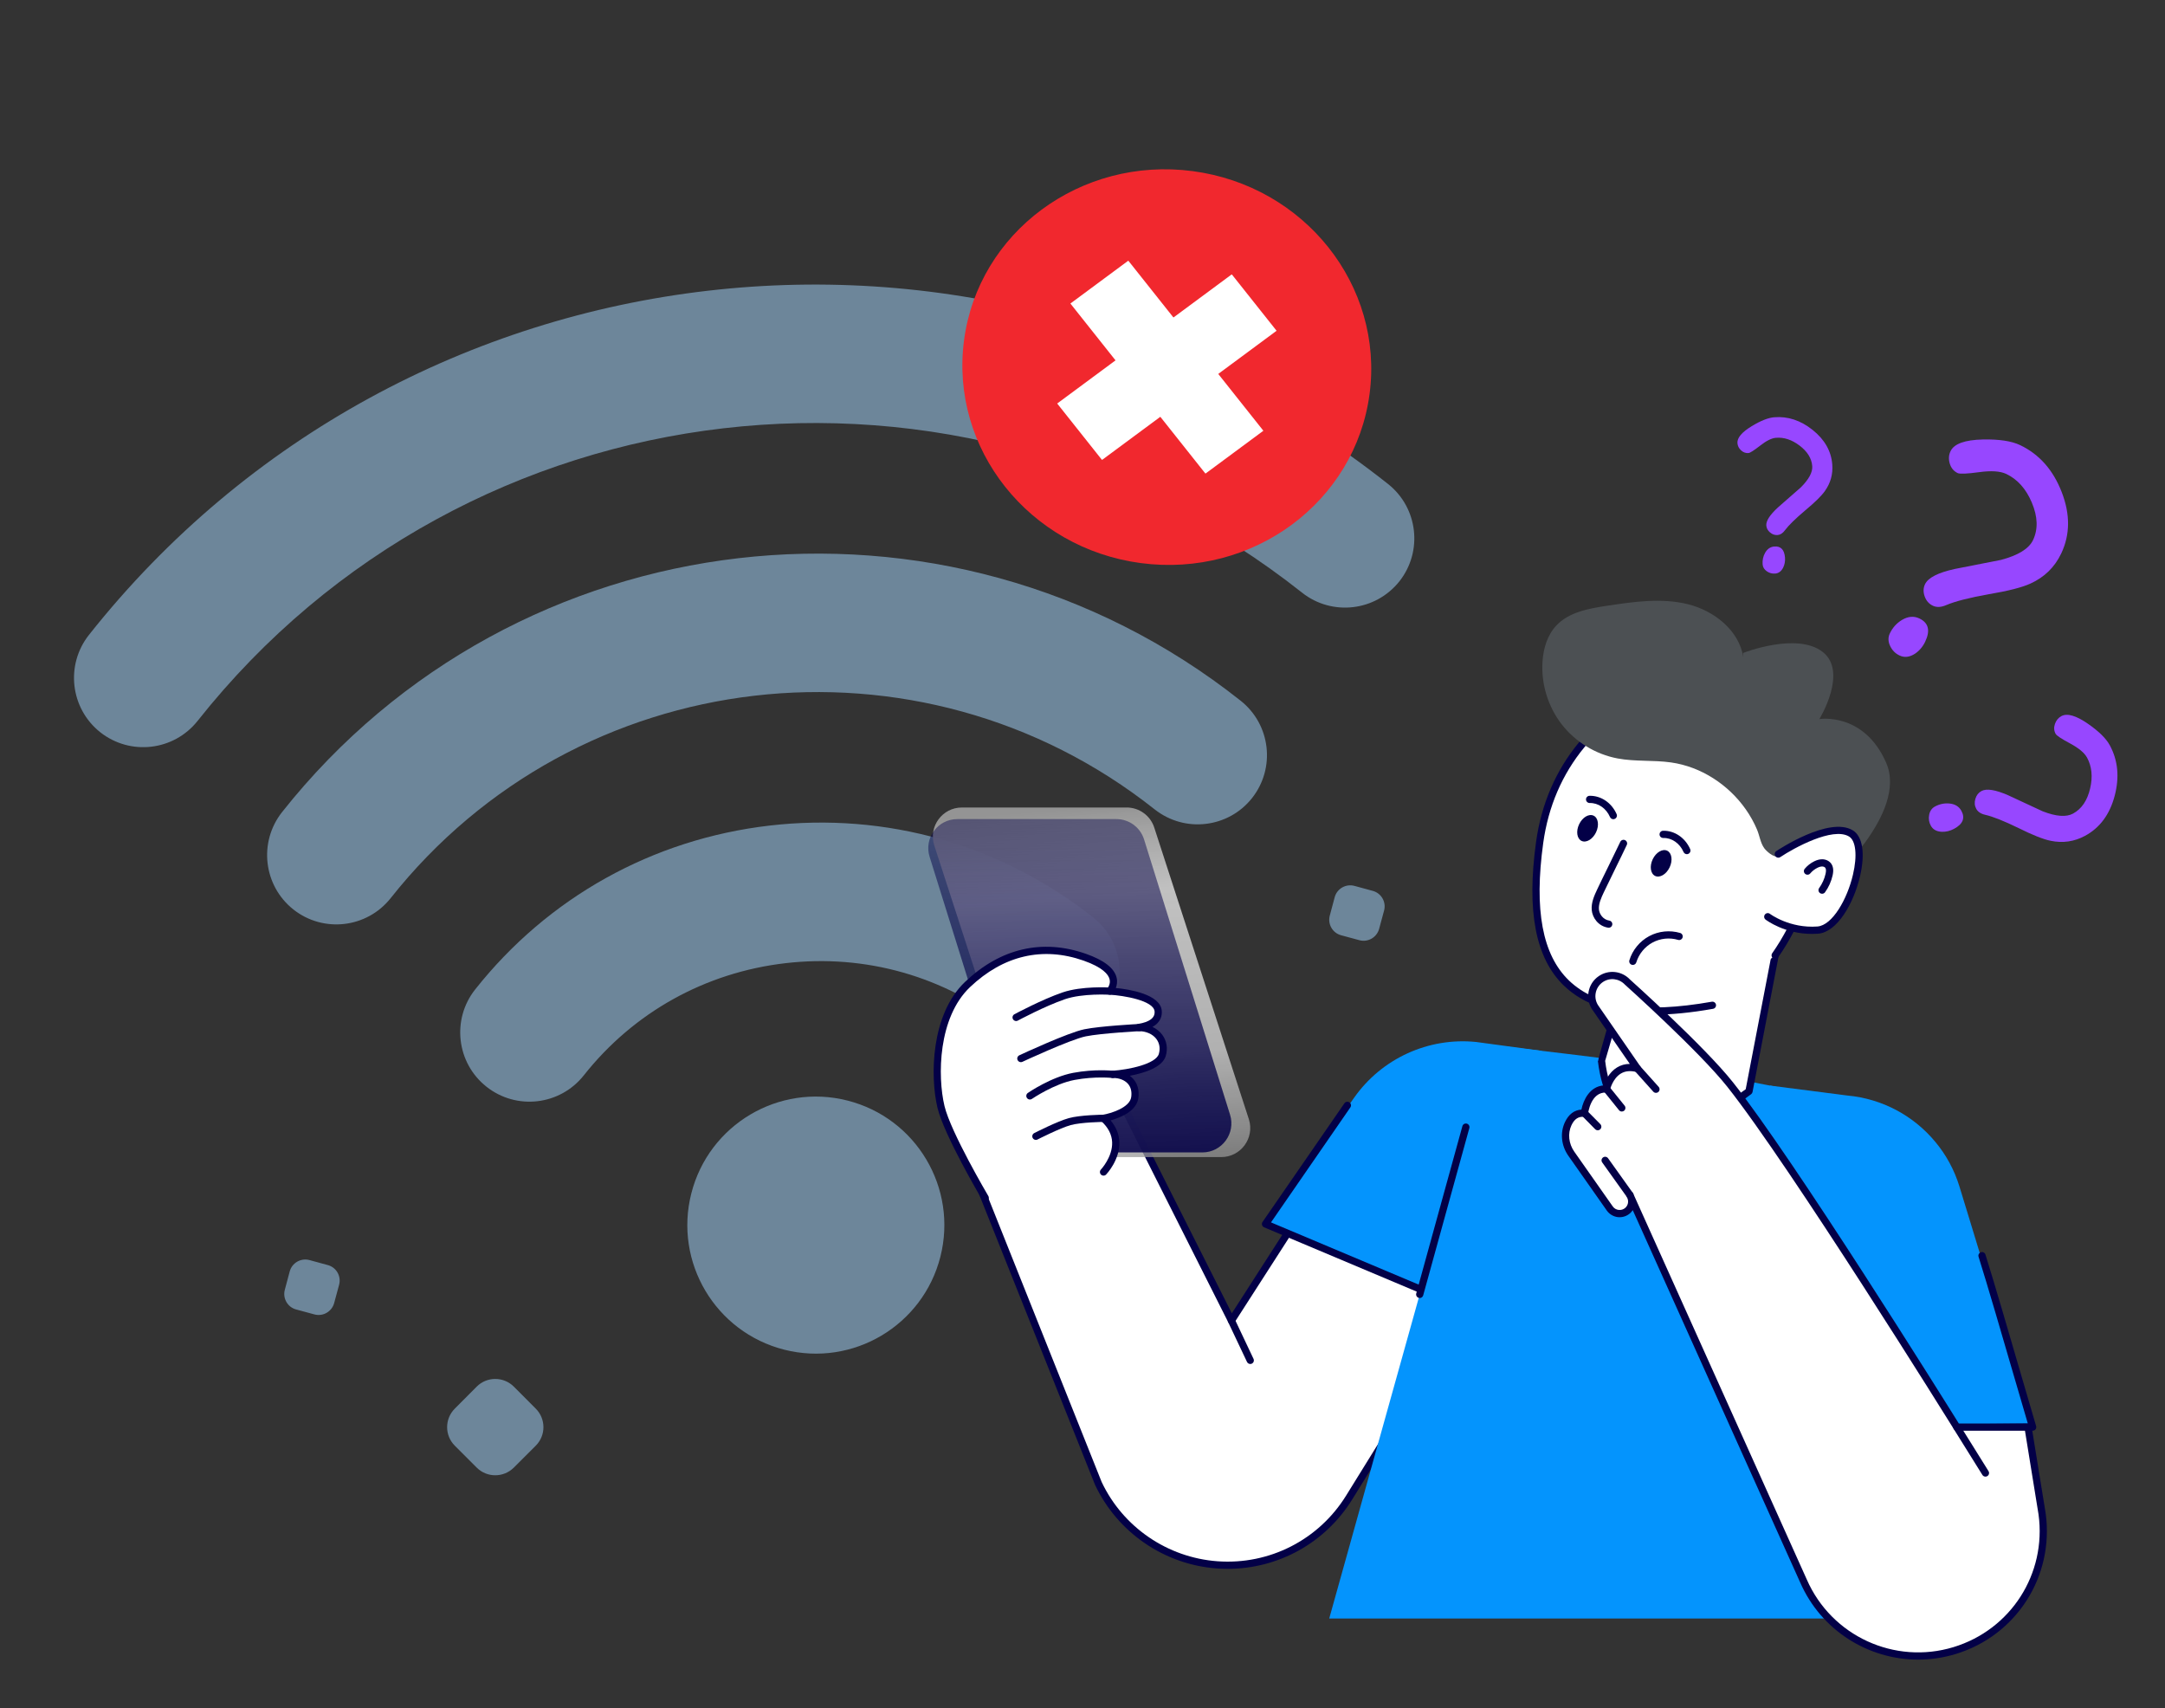<svg width="90" height="71" viewBox="0 0 90 71" fill="none" xmlns="http://www.w3.org/2000/svg">
<rect x="0" y="0" width="90" height="71" fill="#333333" stroke="none"/>
<path d="M51.578 29.128C52.823 30.117 53.033 31.925 52.047 33.173C51.555 33.795 50.854 34.159 50.122 34.244C49.389 34.33 48.628 34.135 48.002 33.643C38.228 25.9 23.979 27.555 16.24 37.331C15.251 38.577 13.443 38.787 12.195 37.801C10.95 36.812 10.74 35.004 11.725 33.755C21.436 21.493 39.316 19.417 51.578 29.128Z" fill="#6D869A"/>
<path d="M45.453 38.141C46.697 39.127 46.908 40.939 45.922 42.184C45.429 42.806 44.729 43.17 43.996 43.255C43.264 43.34 42.502 43.146 41.876 42.654C39.259 40.578 35.982 39.647 32.651 40.034C29.316 40.421 26.339 42.078 24.268 44.698C23.279 45.944 21.471 46.157 20.222 45.168C18.977 44.183 18.767 42.37 19.753 41.126C22.782 37.3 27.127 34.88 31.987 34.315C36.844 33.751 41.627 35.112 45.453 38.141Z" fill="#6D869A"/>
<path d="M58.173 24.164C57.676 24.786 56.98 25.15 56.247 25.235C55.515 25.32 54.749 25.126 54.127 24.633C39.998 13.441 19.402 15.833 8.213 29.965C7.224 31.21 5.415 31.42 4.167 30.435C2.922 29.446 2.712 27.637 3.698 26.389C16.858 9.771 41.085 6.958 57.703 20.118C58.949 21.107 59.158 22.916 58.173 24.164Z" fill="#6D869A"/>
<path d="M39.092 52.237C39.818 49.378 38.09 46.471 35.23 45.744C32.371 45.017 29.464 46.746 28.738 49.605C28.011 52.465 29.74 55.371 32.599 56.098C35.458 56.825 38.365 55.096 39.092 52.237Z" fill="#6D869A"/>
<path d="M54.676 49.448C54.65 49.525 51.19 54.889 51.19 54.889L46.134 44.844L40.688 49.2L45.659 61.657C46.575 63.594 48.464 64.888 50.602 65.043C52.808 65.203 54.92 64.124 56.085 62.244L63.078 50.952L54.676 49.448Z" fill="white"/>
<path d="M51.037 65.208C50.889 65.208 50.74 65.203 50.591 65.192C48.404 65.034 46.462 63.704 45.523 61.721L40.548 49.256C40.524 49.195 40.542 49.124 40.594 49.083L46.04 44.726C46.075 44.698 46.121 44.687 46.166 44.697C46.21 44.706 46.248 44.735 46.268 44.776L51.207 54.587C52.228 53.002 54.459 49.537 54.541 49.382C54.565 49.312 54.629 49.287 54.703 49.3L63.104 50.803C63.153 50.812 63.194 50.844 63.215 50.89C63.235 50.935 63.232 50.987 63.205 51.03L56.213 62.322C55.094 64.13 53.14 65.208 51.037 65.208ZM40.868 49.248L45.798 61.602C46.687 63.478 48.533 64.742 50.613 64.893C52.771 65.049 54.818 64.004 55.958 62.164L62.834 51.06L54.75 49.614C54.569 49.91 53.891 50.98 51.317 54.971C51.288 55.016 51.238 55.042 51.183 55.039C51.129 55.036 51.081 55.005 51.057 54.957L46.083 45.077L40.868 49.248Z" fill="#030047"/>
<path d="M64.087 43.677L60.937 54.383L57.162 52.793L54.172 51.533L52.607 50.874L56.292 45.625C57.438 43.995 59.377 43.109 61.361 43.309L64.087 43.677Z" fill="#0494FD"/>
<path d="M60.936 54.532C60.916 54.532 60.897 54.529 60.878 54.521L52.549 51.013C52.508 50.995 52.476 50.96 52.464 50.916C52.451 50.873 52.458 50.827 52.484 50.789L55.888 45.858C55.935 45.789 56.029 45.773 56.096 45.82C56.165 45.867 56.182 45.96 56.135 46.028L52.836 50.808L60.839 54.179L62.131 49.742C62.155 49.662 62.238 49.617 62.317 49.64C62.397 49.663 62.442 49.746 62.419 49.826L61.08 54.425C61.068 54.466 61.039 54.5 61.001 54.518C60.98 54.528 60.958 54.532 60.936 54.532Z" fill="#030047"/>
<path d="M61.916 43.425C61.916 43.425 67.823 44.086 69.972 44.462C71.536 44.735 75.344 45.378 77.403 46.05C78.303 46.343 78.845 47.456 78.804 48.402L77.987 67.272H55.256L61.916 43.425Z" fill="#0494FD"/>
<g opacity="0.4">
<path d="M69.584 49.941C70.207 49.941 70.713 49.436 70.713 48.812C70.713 48.188 70.207 47.683 69.584 47.683C68.96 47.683 68.454 48.188 68.454 48.812C68.454 49.436 68.96 49.941 69.584 49.941Z" fill="white"/>
</g>
<g opacity="0.4">
<path d="M73.088 53.53C73.511 53.53 73.854 53.187 73.854 52.764C73.854 52.341 73.511 51.998 73.088 51.998C72.665 51.998 72.322 52.341 72.322 52.764C72.322 53.187 72.665 53.53 73.088 53.53Z" fill="white"/>
</g>
<path d="M72.707 45.358L73.925 39.019L68.364 37.95C68.364 37.95 66.571 44.075 66.575 44.081C66.952 47.319 69.418 47.82 72.707 45.358Z" fill="white"/>
<path d="M69.07 47.057C68.706 47.057 68.369 46.993 68.066 46.863C67.157 46.472 66.59 45.516 66.425 44.099L66.436 44.097C66.459 43.922 66.708 43.073 68.22 37.908C68.241 37.834 68.316 37.788 68.392 37.803L73.953 38.872C73.992 38.879 74.027 38.902 74.049 38.935C74.071 38.968 74.08 39.008 74.072 39.047L72.854 45.386C72.847 45.423 72.827 45.455 72.797 45.478C71.407 46.518 70.122 47.057 69.07 47.057ZM66.727 44.093C66.882 45.382 67.386 46.244 68.185 46.587C69.252 47.047 70.808 46.58 72.57 45.273L73.749 39.139L68.469 38.124C67.875 40.153 66.823 43.753 66.727 44.093Z" fill="#030047"/>
<path d="M73.794 39.708C75.78 36.883 76.397 32.239 76.397 32.239L69.628 28.302C69.459 28.415 64.735 29.734 64.004 35.013C63.354 39.715 64.579 42.95 71.186 41.783" fill="white"/>
<path d="M68.72 42.175C67.073 42.175 65.851 41.775 65.013 40.969C63.835 39.834 63.456 37.879 63.855 34.993C64.292 31.837 66.27 29.433 69.426 28.224C69.489 28.199 69.532 28.183 69.551 28.174C69.599 28.142 69.654 28.144 69.703 28.173L76.472 32.11C76.525 32.14 76.554 32.199 76.546 32.259C76.54 32.306 75.9 36.972 73.917 39.794C73.869 39.862 73.775 39.878 73.708 39.831C73.64 39.784 73.624 39.69 73.671 39.622C75.454 37.086 76.131 33.003 76.234 32.319L69.619 28.471C69.597 28.48 69.569 28.491 69.533 28.504C66.485 29.672 64.574 31.992 64.153 35.035C63.768 37.819 64.117 39.689 65.222 40.753C66.362 41.852 68.305 42.141 71.16 41.636C71.242 41.622 71.32 41.676 71.334 41.758C71.349 41.839 71.294 41.917 71.212 41.931C70.293 42.094 69.463 42.175 68.72 42.175Z" fill="#030047"/>
<path d="M72.461 27.14C72.461 27.14 74.688 26.262 75.765 27.093C76.841 27.924 75.632 29.888 75.632 29.888C75.632 29.888 77.483 29.586 78.408 31.701C79.333 33.815 75.972 36.734 75.972 36.734C75.972 36.734 74.036 35.47 74.025 35.463C74.063 35.487 73.912 35.584 73.901 35.588C73.728 35.652 73.428 35.374 73.342 35.257C73.183 35.042 73.146 34.731 73.04 34.481C72.915 34.185 72.757 33.902 72.572 33.639C71.851 32.612 70.713 31.866 69.464 31.69C68.728 31.586 67.973 31.662 67.242 31.524C66.329 31.352 65.485 30.836 64.917 30.101C64.348 29.366 64.06 28.42 64.123 27.493C64.159 26.953 64.322 26.402 64.691 26.006C65.217 25.44 66.043 25.293 66.807 25.178C67.921 25.01 69.07 24.843 70.164 25.113C71.258 25.383 72.297 26.203 72.469 27.316" fill="#4C5053"/>
<path d="M66.348 34.595C66.21 34.884 65.941 35.044 65.747 34.952C65.552 34.859 65.507 34.549 65.645 34.26C65.783 33.97 66.052 33.811 66.247 33.903C66.441 33.995 66.486 34.305 66.348 34.595Z" fill="#030047"/>
<path d="M66.082 33.227C66.495 33.217 66.883 33.481 67.067 33.899L66.082 33.227Z" fill="white"/>
<path d="M67.067 34.05C67.009 34.05 66.954 34.016 66.929 33.96C66.77 33.596 66.439 33.368 66.085 33.377C66.002 33.377 65.933 33.313 65.931 33.23C65.928 33.148 65.994 33.079 66.077 33.077C66.552 33.066 66.995 33.364 67.204 33.839C67.237 33.915 67.203 34.003 67.126 34.036C67.107 34.045 67.087 34.05 67.067 34.05Z" fill="#030047"/>
<path d="M69.407 36.051C69.545 35.762 69.499 35.452 69.305 35.359C69.111 35.267 68.841 35.426 68.703 35.716C68.566 36.005 68.611 36.315 68.805 36.408C69 36.5 69.269 36.341 69.407 36.051Z" fill="#030047"/>
<path d="M69.138 34.68C69.551 34.67 69.94 34.935 70.124 35.352L69.138 34.68Z" fill="white"/>
<path d="M70.124 35.503C70.066 35.503 70.011 35.469 69.986 35.413C69.827 35.05 69.498 34.82 69.142 34.83C69.056 34.831 68.99 34.766 68.988 34.684C68.986 34.601 69.051 34.532 69.134 34.53C69.609 34.518 70.052 34.817 70.261 35.292C70.294 35.368 70.26 35.456 70.184 35.49C70.164 35.498 70.144 35.503 70.124 35.503Z" fill="#030047"/>
<path d="M73.925 35.499C73.925 35.499 76.026 34.095 76.939 34.637C77.851 35.18 76.793 38.565 75.563 38.658C74.333 38.751 73.487 38.103 73.487 38.103" fill="white"/>
<path d="M75.32 38.817C74.188 38.817 73.43 38.248 73.395 38.222C73.33 38.171 73.317 38.078 73.368 38.012C73.418 37.946 73.512 37.933 73.578 37.984C73.586 37.99 74.397 38.595 75.552 38.509C76.171 38.462 76.789 37.378 77.028 36.357C77.215 35.562 77.15 34.937 76.862 34.767C76.181 34.362 74.572 35.248 74.009 35.624C73.939 35.67 73.846 35.651 73.801 35.583C73.755 35.514 73.773 35.421 73.842 35.375C73.931 35.315 76.033 33.925 77.016 34.509C77.43 34.756 77.545 35.472 77.321 36.426C77.053 37.565 76.368 38.749 75.575 38.809C75.488 38.815 75.403 38.817 75.32 38.817Z" fill="#030047"/>
<path d="M75.745 37.148C75.715 37.148 75.684 37.139 75.657 37.12C75.59 37.072 75.575 36.978 75.623 36.911C75.75 36.735 75.843 36.529 75.89 36.318C75.917 36.197 75.912 36.112 75.876 36.067C75.85 36.035 75.801 36.015 75.747 36.015C75.698 36.013 75.626 36.032 75.55 36.07C75.437 36.126 75.334 36.207 75.253 36.303C75.2 36.367 75.106 36.375 75.042 36.322C74.978 36.269 74.97 36.174 75.023 36.111C75.13 35.982 75.266 35.875 75.417 35.801C75.536 35.742 75.641 35.715 75.75 35.715C75.895 35.716 76.03 35.778 76.111 35.88C76.208 36.002 76.231 36.167 76.183 36.383C76.127 36.635 76.018 36.878 75.867 37.087C75.838 37.127 75.792 37.148 75.745 37.148Z" fill="#030047"/>
<path d="M67.491 35.057C67.294 35.476 66.732 36.605 66.535 37.025C66.417 37.278 66.296 37.541 66.319 37.811C66.342 38.082 66.553 38.362 66.876 38.412" fill="white"/>
<path d="M66.876 38.561C66.868 38.561 66.861 38.561 66.853 38.559C66.439 38.496 66.196 38.141 66.169 37.824C66.143 37.508 66.279 37.217 66.399 36.961C66.497 36.751 66.687 36.364 66.877 35.977C67.066 35.59 67.257 35.202 67.355 34.992C67.39 34.918 67.479 34.885 67.554 34.92C67.629 34.956 67.662 35.045 67.626 35.12C67.528 35.331 67.337 35.721 67.146 36.11C66.957 36.495 66.769 36.88 66.671 37.088C66.567 37.311 66.448 37.563 66.468 37.799C66.485 37.994 66.641 38.224 66.898 38.264C66.98 38.276 67.036 38.352 67.023 38.435C67.012 38.509 66.949 38.561 66.876 38.561Z" fill="#030047"/>
<path d="M67.878 40.107C67.864 40.107 67.849 40.104 67.834 40.1C67.755 40.076 67.71 39.992 67.734 39.913C67.864 39.487 68.164 39.122 68.556 38.911C68.948 38.7 69.417 38.652 69.845 38.778C69.924 38.802 69.969 38.885 69.946 38.965C69.922 39.044 69.838 39.089 69.76 39.066C69.408 38.961 69.021 39.001 68.698 39.175C68.376 39.349 68.129 39.649 68.022 40C68.002 40.065 67.942 40.107 67.878 40.107Z" fill="#030047"/>
<path d="M59.019 53.951C59.006 53.951 58.992 53.949 58.979 53.945C58.899 53.923 58.852 53.841 58.874 53.761L60.792 46.809C60.814 46.728 60.897 46.682 60.976 46.703C61.056 46.726 61.103 46.808 61.081 46.888L59.163 53.84C59.145 53.907 59.085 53.951 59.019 53.951Z" fill="#030047"/>
<path d="M84.499 59.318H75.207L73.579 45.121L76.794 45.535C78.25 45.667 79.558 46.38 80.454 47.464C80.899 47.998 81.243 48.624 81.454 49.314C81.568 49.688 81.686 50.072 81.806 50.464C82.844 53.849 84.021 57.736 84.499 59.318Z" fill="#0494FD"/>
<g opacity="0.4">
<path d="M77.654 57.354C77.869 57.265 77.971 57.019 77.882 56.804C77.793 56.589 77.546 56.487 77.332 56.576C77.117 56.665 77.014 56.911 77.104 57.126C77.193 57.341 77.439 57.443 77.654 57.354Z" fill="white"/>
</g>
<path d="M74.986 59.552C74.907 59.552 74.842 59.49 74.837 59.412L74.17 49.542C74.165 49.459 74.227 49.388 74.31 49.382C74.39 49.376 74.464 49.439 74.47 49.522L75.127 59.25L84.298 59.169C84.182 58.777 83.997 58.142 83.781 57.401C83.288 55.708 82.614 53.391 82.25 52.237C82.225 52.158 82.269 52.074 82.348 52.048C82.427 52.024 82.511 52.067 82.536 52.146C82.901 53.304 83.576 55.623 84.069 57.317C84.324 58.194 84.536 58.922 84.642 59.274C84.656 59.32 84.647 59.368 84.62 59.407C84.591 59.445 84.547 59.467 84.5 59.468L74.988 59.552L74.986 59.552Z" fill="#030047"/>
<path d="M84.307 59.318L84.892 62.927C85.236 65.456 83.694 67.862 81.252 68.605C78.73 69.372 76.032 68.132 74.974 65.717L67.756 49.67L67.785 49.733C67.876 49.933 67.826 50.169 67.663 50.315C67.439 50.515 67.091 50.475 66.919 50.23L65.319 47.953C65.063 47.588 65.001 47.111 65.189 46.707C65.31 46.448 65.516 46.237 65.867 46.272C65.867 46.272 65.983 45.223 66.782 45.261C66.782 45.261 67.029 44.141 68.067 44.413L66.339 41.911C66.049 41.52 66.144 40.966 66.547 40.694C66.894 40.459 67.36 40.51 67.647 40.815C67.647 40.815 70.72 43.566 71.917 45.072C74.572 48.417 81.346 59.317 81.346 59.317H84.305L84.307 59.318Z" fill="white"/>
<path d="M79.738 68.981C77.662 68.981 75.708 67.766 74.836 65.777L67.874 50.299C67.844 50.345 67.806 50.389 67.763 50.428C67.624 50.551 67.439 50.61 67.254 50.589C67.07 50.567 66.903 50.468 66.796 50.316L65.197 48.039C64.902 47.62 64.847 47.085 65.054 46.644C65.207 46.317 65.442 46.138 65.74 46.12C65.821 45.722 66.086 45.156 66.67 45.113C66.732 44.929 66.888 44.572 67.22 44.368C67.38 44.27 67.558 44.221 67.752 44.221L66.216 41.998C66.055 41.779 65.99 41.506 66.036 41.234C66.083 40.961 66.235 40.725 66.464 40.57C66.874 40.293 67.418 40.353 67.758 40.712C67.78 40.731 70.845 43.48 72.036 44.98C74.554 48.152 80.84 58.221 81.43 59.168H84.306C84.38 59.168 84.443 59.221 84.454 59.294L85.04 62.904C85.396 65.524 83.822 67.981 81.296 68.749C80.779 68.906 80.255 68.981 79.738 68.981ZM67.932 49.695L75.111 65.655C76.139 68.001 78.76 69.206 81.209 68.461C83.593 67.735 85.079 65.417 84.743 62.948L84.179 59.468H81.347C81.296 59.468 81.247 59.441 81.22 59.397C81.152 59.288 74.421 48.465 71.801 45.166C70.625 43.686 67.579 40.954 67.549 40.926C67.301 40.666 66.92 40.624 66.632 40.818C66.472 40.927 66.365 41.093 66.332 41.284C66.299 41.475 66.345 41.666 66.461 41.822L68.192 44.327C68.227 44.379 68.227 44.447 68.191 44.499C68.155 44.55 68.09 44.574 68.03 44.558C67.777 44.492 67.558 44.514 67.378 44.623C67.037 44.83 66.93 45.289 66.929 45.294C66.913 45.365 66.85 45.415 66.775 45.411C66.122 45.379 66.018 46.279 66.017 46.288C66.008 46.37 65.934 46.429 65.853 46.421C65.618 46.398 65.447 46.511 65.326 46.77C65.165 47.115 65.21 47.535 65.443 47.867L67.042 50.143C67.101 50.227 67.189 50.279 67.289 50.29C67.39 50.302 67.487 50.271 67.563 50.204C67.674 50.105 67.71 49.95 67.656 49.813L67.62 49.732C67.586 49.657 67.62 49.568 67.695 49.534C67.77 49.5 67.859 49.533 67.894 49.608L67.922 49.671C67.926 49.679 67.929 49.687 67.932 49.695Z" fill="#030047"/>
<path d="M67.757 49.82C67.71 49.82 67.664 49.799 67.634 49.758L66.605 48.317C66.556 48.25 66.572 48.156 66.639 48.108C66.707 48.06 66.8 48.075 66.849 48.143L67.878 49.583C67.926 49.651 67.911 49.744 67.844 49.793C67.817 49.812 67.787 49.82 67.757 49.82Z" fill="#030047"/>
<path d="M67.419 46.2C67.376 46.2 67.332 46.181 67.303 46.144L66.666 45.355C66.613 45.291 66.624 45.196 66.688 45.145C66.753 45.092 66.847 45.103 66.899 45.167L67.536 45.956C67.588 46.02 67.578 46.115 67.514 46.167C67.486 46.189 67.453 46.2 67.419 46.2Z" fill="#030047"/>
<path d="M66.419 46.979C66.38 46.979 66.341 46.964 66.312 46.935L65.761 46.377C65.703 46.318 65.704 46.223 65.763 46.164C65.822 46.106 65.917 46.107 65.975 46.166L66.526 46.724C66.584 46.783 66.583 46.878 66.524 46.936C66.495 46.965 66.457 46.979 66.419 46.979Z" fill="#030047"/>
<path d="M82.536 61.375C82.486 61.375 82.437 61.35 82.409 61.305L81.219 59.397C81.176 59.327 81.197 59.234 81.267 59.191C81.338 59.147 81.43 59.168 81.474 59.239L82.663 61.146C82.707 61.216 82.686 61.309 82.615 61.353C82.59 61.368 82.564 61.375 82.536 61.375Z" fill="#030047"/>
<path d="M68.84 45.424C68.798 45.424 68.757 45.407 68.728 45.374L67.956 44.513C67.901 44.451 67.906 44.356 67.968 44.301C68.029 44.245 68.125 44.251 68.18 44.313L68.951 45.174C69.006 45.236 69.001 45.331 68.94 45.386C68.911 45.412 68.876 45.424 68.84 45.424Z" fill="#030047"/>
<path d="M50.765 48.094H43.918C43.39 48.095 42.923 47.752 42.765 47.247L38.835 35.131C38.592 34.354 39.172 33.563 39.987 33.563H46.835C47.363 33.563 47.83 33.906 47.987 34.41L51.918 46.527C52.161 47.304 51.58 48.094 50.765 48.094Z" fill="url(#paint0_linear_165_1447)"/>
<path d="M49.981 47.9H43.371C42.842 47.9 42.375 47.557 42.218 47.052L38.644 35.612C38.401 34.835 38.982 34.045 39.797 34.045H46.407C46.936 34.044 47.403 34.388 47.56 34.892L51.134 46.332C51.377 47.109 50.796 47.9 49.981 47.9Z" fill="url(#paint1_linear_165_1447)"/>
<path d="M40.956 49.787C40.956 49.787 39.389 47.138 39.117 46.008C38.847 44.876 38.779 42.289 40.222 40.92C41.62 39.593 43.302 39.16 45.09 39.786C46.88 40.414 46.133 41.196 46.133 41.196C46.133 41.196 48.071 41.3 48.145 42.018C48.193 42.489 47.689 42.65 47.335 42.708C48.053 42.716 48.489 43.249 48.319 43.844C48.125 44.527 46.256 44.657 46.256 44.657C46.756 44.647 47.262 44.951 47.174 45.615C47.088 46.279 45.874 46.483 45.874 46.483C47.018 47.515 45.874 48.715 45.874 48.715" fill="white"/>
<path d="M40.956 49.937C40.904 49.937 40.854 49.911 40.826 49.863C40.762 49.754 39.245 47.181 38.971 46.043C38.659 44.736 38.695 42.161 40.118 40.811C41.591 39.413 43.328 39.009 45.14 39.644C45.894 39.908 46.324 40.242 46.418 40.636C46.459 40.804 46.43 40.952 46.385 41.065C46.948 41.121 48.224 41.324 48.294 42.002C48.313 42.19 48.272 42.483 47.908 42.682C48.071 42.759 48.21 42.869 48.314 43.008C48.5 43.258 48.553 43.569 48.463 43.885C48.325 44.368 47.559 44.603 46.966 44.714C47.018 44.752 47.066 44.796 47.108 44.843C47.291 45.046 47.364 45.32 47.323 45.634C47.251 46.19 46.56 46.46 46.167 46.569C46.397 46.84 46.519 47.141 46.532 47.466C46.559 48.205 46.006 48.794 45.983 48.818C45.925 48.878 45.831 48.88 45.771 48.823C45.711 48.766 45.709 48.671 45.766 48.611C45.77 48.606 46.256 48.086 46.232 47.475C46.219 47.153 46.065 46.856 45.773 46.593C45.731 46.555 45.714 46.495 45.73 46.44C45.746 46.385 45.792 46.343 45.849 46.334C46.157 46.282 46.967 46.047 47.026 45.594C47.056 45.366 47.009 45.181 46.885 45.042C46.748 44.889 46.513 44.8 46.259 44.806C46.178 44.807 46.11 44.744 46.106 44.662C46.102 44.581 46.164 44.512 46.245 44.506C46.927 44.459 48.054 44.225 48.174 43.803C48.238 43.579 48.202 43.36 48.073 43.187C47.919 42.981 47.649 42.861 47.333 42.857C47.255 42.856 47.19 42.796 47.185 42.718C47.179 42.641 47.233 42.572 47.31 42.559C47.793 42.48 48.023 42.302 47.996 42.032C47.95 41.587 46.715 41.377 46.124 41.345C46.066 41.342 46.015 41.305 45.993 41.25C45.972 41.196 45.984 41.133 46.024 41.091C46.03 41.085 46.18 40.92 46.126 40.702C46.077 40.505 45.849 40.21 45.041 39.926C43.342 39.332 41.711 39.712 40.325 41.028C38.994 42.292 38.967 44.732 39.263 45.972C39.526 47.068 41.069 49.684 41.084 49.71C41.127 49.782 41.103 49.874 41.032 49.916C41.008 49.93 40.981 49.937 40.956 49.937Z" fill="#030047"/>
<path d="M46.133 41.197C46.133 41.197 45.001 41.123 44.221 41.391C43.36 41.686 42.241 42.288 42.241 42.288" fill="white"/>
<path d="M42.241 42.439C42.188 42.439 42.136 42.41 42.109 42.36C42.069 42.287 42.097 42.196 42.17 42.156C42.216 42.132 43.31 41.545 44.172 41.249C44.972 40.975 46.096 41.044 46.143 41.047C46.226 41.052 46.289 41.124 46.283 41.207C46.277 41.29 46.206 41.352 46.123 41.346C46.113 41.346 45.011 41.278 44.269 41.532C43.43 41.82 42.323 42.414 42.312 42.42C42.29 42.433 42.265 42.439 42.241 42.439Z" fill="#030047"/>
<path d="M47.382 42.71C47.382 42.71 45.771 42.793 45.107 42.928C44.443 43.063 42.438 43.998 42.438 43.998" fill="white"/>
<path d="M42.438 44.148C42.382 44.148 42.328 44.116 42.302 44.061C42.267 43.986 42.3 43.897 42.375 43.862C42.457 43.823 44.403 42.918 45.077 42.781C45.744 42.645 47.308 42.563 47.374 42.56C47.459 42.556 47.528 42.619 47.532 42.702C47.536 42.785 47.473 42.855 47.39 42.859C47.374 42.86 45.783 42.944 45.137 43.075C44.498 43.205 42.522 44.124 42.502 44.134C42.481 44.143 42.459 44.148 42.438 44.148Z" fill="#030047"/>
<path d="M46.258 44.656C46.258 44.656 45.525 44.574 44.639 44.74C43.754 44.906 42.813 45.551 42.813 45.551" fill="white"/>
<path d="M42.813 45.701C42.765 45.701 42.718 45.678 42.69 45.636C42.643 45.568 42.66 45.474 42.729 45.427C42.768 45.4 43.706 44.762 44.612 44.592C45.509 44.424 46.244 44.504 46.275 44.507C46.357 44.517 46.416 44.591 46.407 44.673C46.397 44.755 46.324 44.814 46.241 44.805C46.234 44.804 45.518 44.727 44.668 44.887C43.825 45.045 42.908 45.668 42.899 45.674C42.873 45.692 42.843 45.701 42.813 45.701Z" fill="#030047"/>
<path d="M45.875 46.482C45.875 46.482 44.936 46.491 44.469 46.62C44.001 46.749 43.062 47.229 43.062 47.229" fill="white"/>
<path d="M43.063 47.38C43.008 47.38 42.956 47.35 42.929 47.298C42.891 47.224 42.921 47.133 42.994 47.096C43.033 47.076 43.952 46.607 44.429 46.475C44.91 46.342 45.834 46.332 45.873 46.332H45.875C45.957 46.332 46.024 46.398 46.025 46.481C46.026 46.563 45.959 46.631 45.876 46.632C45.867 46.632 44.952 46.642 44.509 46.764C44.061 46.888 43.14 47.358 43.131 47.362C43.109 47.374 43.086 47.38 43.063 47.38Z" fill="#030047"/>
<path d="M51.974 56.693C51.918 56.693 51.864 56.661 51.838 56.607L51.055 54.953C51.02 54.878 51.052 54.788 51.126 54.753C51.201 54.717 51.291 54.749 51.326 54.824L52.109 56.479C52.145 56.554 52.113 56.643 52.038 56.679C52.017 56.689 51.995 56.693 51.974 56.693Z" fill="#030047"/>
<path d="M56.934 16.372C57.528 11.873 54.236 7.727 49.58 7.113C44.925 6.498 40.669 9.647 40.075 14.146C39.481 18.645 42.774 22.791 47.429 23.405C52.085 24.02 56.34 20.871 56.934 16.372Z" fill="#F1282E"/>
<path d="M52.519 17.904L50.124 19.676C50.117 19.681 50.107 19.68 50.101 19.673L44.497 12.616L46.891 10.844C46.898 10.839 46.908 10.84 46.914 10.847L52.519 17.904Z" fill="white"/>
<path d="M43.948 16.772L45.801 19.105C45.806 19.112 45.816 19.113 45.824 19.108L53.068 13.748L51.215 11.415C51.21 11.409 51.2 11.407 51.193 11.412L43.948 16.772Z" fill="white"/>
<path d="M22.272 60.089L21.36 61C20.932 61.425 20.242 61.425 19.817 61L18.906 60.089C18.481 59.664 18.481 58.974 18.906 58.549L19.817 57.634C20.242 57.209 20.932 57.209 21.36 57.634L22.272 58.549C22.697 58.974 22.697 59.664 22.272 60.089Z" fill="#6D869A"/>
<path d="M14.097 53.4L13.891 54.162C13.793 54.518 13.427 54.729 13.071 54.633L12.309 54.427C11.954 54.331 11.744 53.964 11.84 53.609L12.044 52.845C12.14 52.49 12.507 52.279 12.864 52.374L13.627 52.582C13.983 52.678 14.193 53.045 14.097 53.4Z" fill="#6D869A"/>
<path d="M57.537 37.847L57.331 38.608C57.233 38.965 56.866 39.175 56.511 39.079L55.749 38.873C55.394 38.777 55.184 38.41 55.28 38.055L55.484 37.291C55.58 36.936 55.947 36.726 56.304 36.821L57.067 37.029C57.423 37.125 57.633 37.491 57.537 37.847Z" fill="#6D869A"/>
<path d="M78.963 27.244C78.788 27.161 78.658 27.029 78.573 26.847C78.487 26.665 78.483 26.491 78.561 26.328C78.677 26.086 78.846 25.898 79.07 25.765C79.32 25.617 79.561 25.597 79.79 25.706C80.171 25.888 80.251 26.209 80.032 26.669C79.93 26.883 79.786 27.052 79.601 27.175C79.378 27.317 79.165 27.341 78.963 27.244ZM80.349 25.176C80.187 25.099 80.073 24.97 80.009 24.788C79.945 24.606 79.95 24.438 80.024 24.282C80.153 24.012 80.564 23.802 81.259 23.649L83.181 23.272C83.898 23.082 84.342 22.808 84.514 22.449C84.729 21.996 84.712 21.476 84.463 20.888C84.223 20.319 83.87 19.923 83.403 19.7C83.154 19.581 82.777 19.556 82.273 19.625C81.769 19.694 81.471 19.706 81.38 19.663C81.218 19.585 81.109 19.454 81.053 19.27C80.998 19.085 81.008 18.913 81.085 18.753C81.231 18.445 81.68 18.283 82.431 18.267C83.104 18.253 83.619 18.331 83.975 18.5C84.772 18.88 85.348 19.53 85.706 20.453C86.064 21.375 86.057 22.227 85.685 23.007C85.413 23.577 84.987 23.993 84.404 24.257C84.056 24.416 83.48 24.563 82.677 24.698C81.865 24.843 81.276 24.993 80.91 25.149C80.695 25.243 80.509 25.252 80.35 25.177L80.349 25.176Z" fill="#9747FF"/>
<path d="M80.263 34.315C80.188 34.178 80.166 34.029 80.196 33.869C80.227 33.709 80.306 33.594 80.436 33.523C80.626 33.42 80.826 33.378 81.036 33.397C81.271 33.419 81.438 33.521 81.536 33.702C81.699 34.002 81.599 34.25 81.236 34.447C81.067 34.538 80.893 34.581 80.713 34.573C80.499 34.56 80.349 34.475 80.263 34.315ZM82.154 33.62C82.085 33.492 82.072 33.354 82.117 33.204C82.161 33.055 82.244 32.947 82.368 32.88C82.579 32.765 82.949 32.823 83.477 33.053L84.914 33.721C85.474 33.939 85.895 33.97 86.178 33.816C86.535 33.622 86.771 33.274 86.888 32.77C87.002 32.284 86.959 31.857 86.759 31.489C86.652 31.292 86.417 31.096 86.055 30.901C85.692 30.707 85.491 30.573 85.453 30.501C85.383 30.373 85.374 30.236 85.425 30.089C85.477 29.941 85.566 29.834 85.692 29.765C85.935 29.634 86.305 29.741 86.804 30.088C87.252 30.399 87.552 30.694 87.704 30.975C88.045 31.602 88.112 32.303 87.908 33.077C87.704 33.851 87.294 34.405 86.68 34.739C86.231 34.982 85.753 35.052 85.247 34.947C84.943 34.886 84.496 34.709 83.906 34.415C83.306 34.123 82.848 33.941 82.535 33.869C82.349 33.828 82.222 33.745 82.154 33.62Z" fill="#9747FF"/>
<path d="M73.897 22.238C73.781 22.248 73.676 22.212 73.582 22.132C73.487 22.051 73.435 21.956 73.426 21.845C73.411 21.653 73.572 21.402 73.909 21.092L74.859 20.26C75.198 19.922 75.357 19.625 75.335 19.369C75.309 19.047 75.131 18.763 74.802 18.515C74.484 18.276 74.159 18.169 73.826 18.197C73.648 18.211 73.43 18.319 73.172 18.521C72.913 18.722 72.751 18.826 72.686 18.831C72.57 18.84 72.467 18.803 72.376 18.718C72.285 18.634 72.236 18.534 72.226 18.42C72.208 18.201 72.406 17.965 72.82 17.713C73.19 17.488 73.502 17.364 73.756 17.343C74.323 17.297 74.855 17.473 75.353 17.871C75.851 18.269 76.123 18.746 76.168 19.302C76.201 19.707 76.098 20.078 75.859 20.413C75.716 20.615 75.443 20.883 75.039 21.218C74.633 21.562 74.353 21.836 74.199 22.042C74.11 22.164 74.009 22.229 73.897 22.238ZM73.794 23.84C73.669 23.851 73.554 23.819 73.447 23.745C73.341 23.671 73.283 23.576 73.273 23.459C73.259 23.287 73.293 23.128 73.374 22.981C73.466 22.817 73.593 22.729 73.757 22.715C74.027 22.693 74.176 22.846 74.203 23.173C74.215 23.326 74.189 23.466 74.126 23.595C74.048 23.747 73.937 23.829 73.794 23.84Z" fill="#9747FF"/>
<defs>
<linearGradient id="paint0_linear_165_1447" x1="45.376" y1="33.563" x2="46.5" y2="48.5" gradientUnits="userSpaceOnUse">
<stop stop-color="#949494"/>
<stop offset="0.245" stop-color="#D5D5D5" stop-opacity="0.877"/>
<stop offset="0.7" stop-color="#CBCBCB" stop-opacity="0.825"/>
<stop offset="1" stop-color="#959595" stop-opacity="0.75"/>
</linearGradient>
<linearGradient id="paint1_linear_165_1447" x1="44.889" y1="34.045" x2="44.889" y2="47.9" gradientUnits="userSpaceOnUse">
<stop stop-color="#030047" stop-opacity="0.43"/>
<stop offset="1" stop-color="#030047" stop-opacity="0.87"/>
</linearGradient>
</defs>
</svg>
